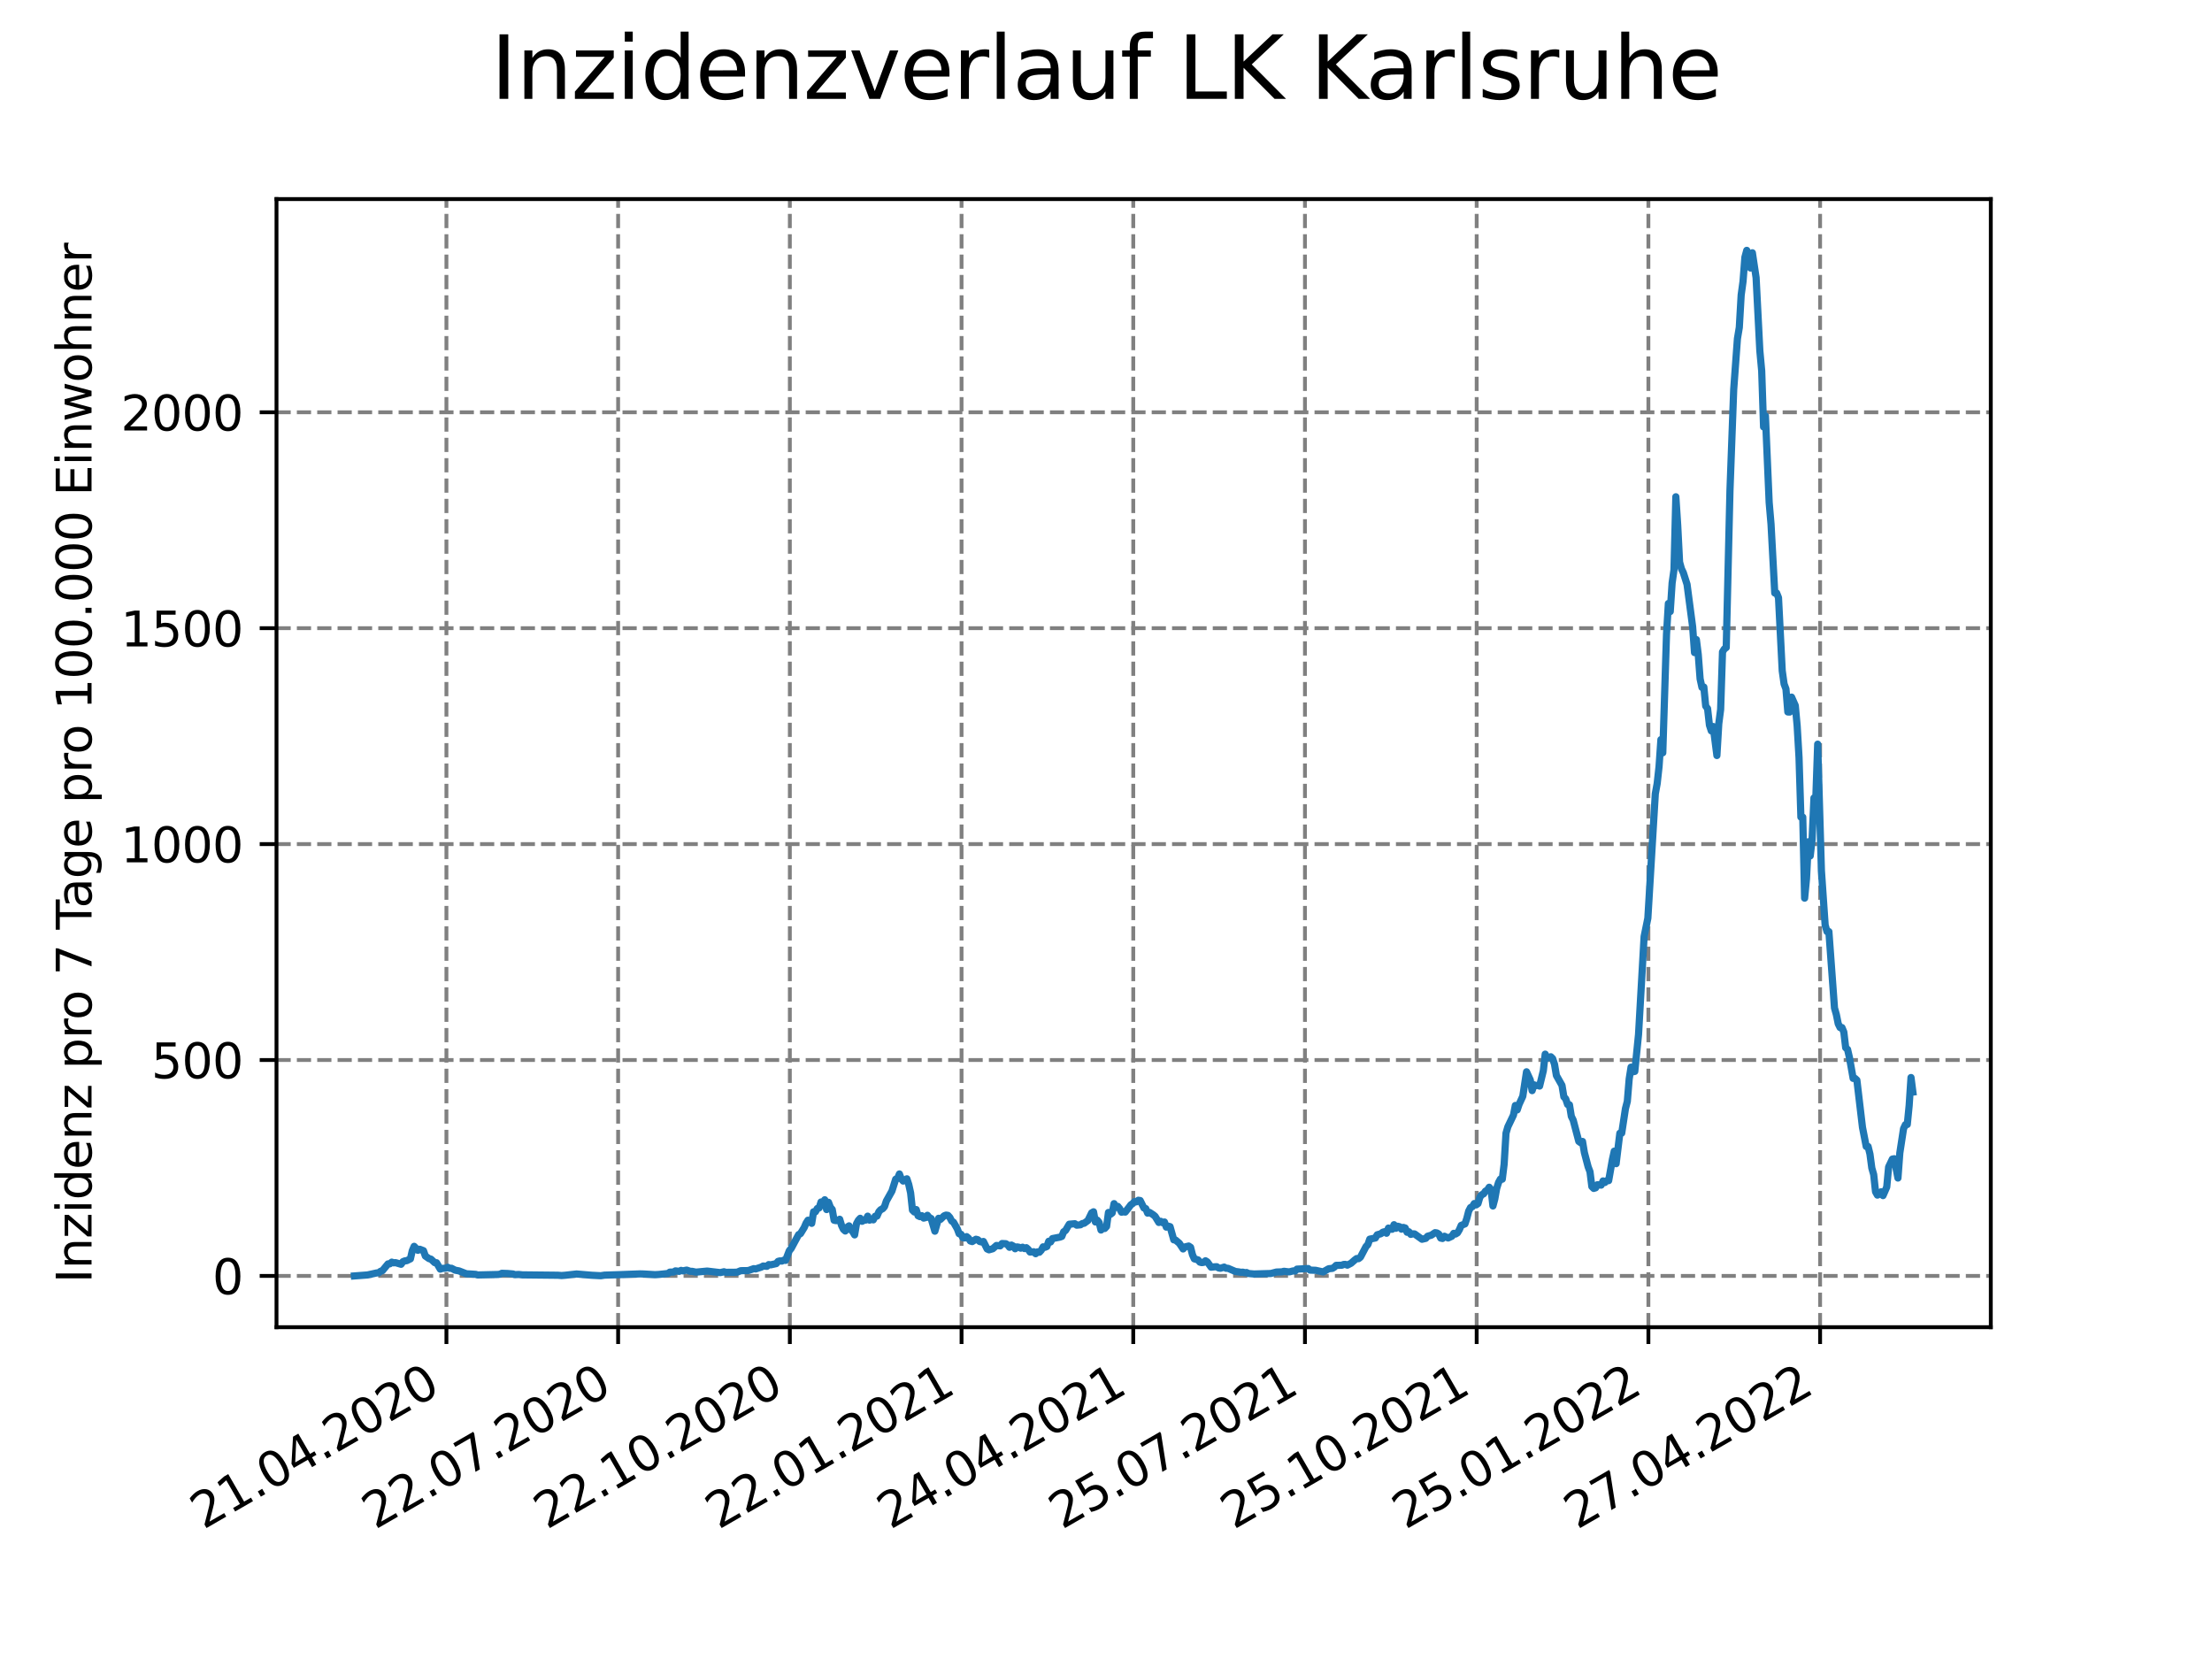<?xml version="1.0" encoding="utf-8" standalone="no"?>
<!DOCTYPE svg PUBLIC "-//W3C//DTD SVG 1.1//EN"
  "http://www.w3.org/Graphics/SVG/1.1/DTD/svg11.dtd">
<svg xmlns:xlink="http://www.w3.org/1999/xlink" width="460.8pt" height="345.6pt" viewBox="0 0 460.8 345.6" xmlns="http://www.w3.org/2000/svg" version="1.1">
 <defs>
  <style type="text/css">*{stroke-linejoin: round; stroke-linecap: butt}</style>
 </defs>
 <g id="figure_1">
  <g id="patch_1">
   <path d="M 0 345.6 
L 460.8 345.6 
L 460.8 0 
L 0 0 
z
" style="fill: #ffffff"/>
  </g>
  <g id="axes_1">
   <g id="patch_2">
    <path d="M 57.6 276.48 
L 414.72 276.48 
L 414.72 41.472 
L 57.6 41.472 
z
" style="fill: #ffffff"/>
   </g>
   <g id="matplotlib.axis_1">
    <g id="xtick_1">
     <g id="line2d_1">
      <path d="M 92.998 276.48 
L 92.998 41.472 
" clip-path="url(#p91bd74a08f)" style="fill: none; stroke-dasharray: 2.96,1.28; stroke-dashoffset: 0; stroke: #808080; stroke-width: 0.8"/>
     </g>
     <g id="line2d_2">
      <defs>
       <path id="m2707e443f5" d="M 0 0 
L 0 3.5 
" style="stroke: #000000; stroke-width: 0.8"/>
      </defs>
      <g>
       <use xlink:href="#m2707e443f5" x="92.998" y="276.48" style="stroke: #000000; stroke-width: 0.8"/>
      </g>
     </g>
     <g id="text_1">
      <!-- 21.04.2020 -->
      <g transform="translate(42.373 318.689)rotate(-30)scale(0.1 -0.1)">
       <defs>
        <path id="DejaVuSans-32" d="M 1228 531 
L 3431 531 
L 3431 0 
L 469 0 
L 469 531 
Q 828 903 1448 1529 
Q 2069 2156 2228 2338 
Q 2531 2678 2651 2914 
Q 2772 3150 2772 3378 
Q 2772 3750 2511 3984 
Q 2250 4219 1831 4219 
Q 1534 4219 1204 4116 
Q 875 4013 500 3803 
L 500 4441 
Q 881 4594 1212 4672 
Q 1544 4750 1819 4750 
Q 2544 4750 2975 4387 
Q 3406 4025 3406 3419 
Q 3406 3131 3298 2873 
Q 3191 2616 2906 2266 
Q 2828 2175 2409 1742 
Q 1991 1309 1228 531 
z
" transform="scale(0.016)"/>
        <path id="DejaVuSans-31" d="M 794 531 
L 1825 531 
L 1825 4091 
L 703 3866 
L 703 4441 
L 1819 4666 
L 2450 4666 
L 2450 531 
L 3481 531 
L 3481 0 
L 794 0 
L 794 531 
z
" transform="scale(0.016)"/>
        <path id="DejaVuSans-2e" d="M 684 794 
L 1344 794 
L 1344 0 
L 684 0 
L 684 794 
z
" transform="scale(0.016)"/>
        <path id="DejaVuSans-30" d="M 2034 4250 
Q 1547 4250 1301 3770 
Q 1056 3291 1056 2328 
Q 1056 1369 1301 889 
Q 1547 409 2034 409 
Q 2525 409 2770 889 
Q 3016 1369 3016 2328 
Q 3016 3291 2770 3770 
Q 2525 4250 2034 4250 
z
M 2034 4750 
Q 2819 4750 3233 4129 
Q 3647 3509 3647 2328 
Q 3647 1150 3233 529 
Q 2819 -91 2034 -91 
Q 1250 -91 836 529 
Q 422 1150 422 2328 
Q 422 3509 836 4129 
Q 1250 4750 2034 4750 
z
" transform="scale(0.016)"/>
        <path id="DejaVuSans-34" d="M 2419 4116 
L 825 1625 
L 2419 1625 
L 2419 4116 
z
M 2253 4666 
L 3047 4666 
L 3047 1625 
L 3713 1625 
L 3713 1100 
L 3047 1100 
L 3047 0 
L 2419 0 
L 2419 1100 
L 313 1100 
L 313 1709 
L 2253 4666 
z
" transform="scale(0.016)"/>
       </defs>
       <use xlink:href="#DejaVuSans-32"/>
       <use xlink:href="#DejaVuSans-31" x="63.623"/>
       <use xlink:href="#DejaVuSans-2e" x="127.246"/>
       <use xlink:href="#DejaVuSans-30" x="159.033"/>
       <use xlink:href="#DejaVuSans-34" x="222.656"/>
       <use xlink:href="#DejaVuSans-2e" x="286.279"/>
       <use xlink:href="#DejaVuSans-32" x="318.066"/>
       <use xlink:href="#DejaVuSans-30" x="381.689"/>
       <use xlink:href="#DejaVuSans-32" x="445.312"/>
       <use xlink:href="#DejaVuSans-30" x="508.936"/>
      </g>
     </g>
    </g>
    <g id="xtick_2">
     <g id="line2d_3">
      <path d="M 128.768 276.48 
L 128.768 41.472 
" clip-path="url(#p91bd74a08f)" style="fill: none; stroke-dasharray: 2.96,1.28; stroke-dashoffset: 0; stroke: #808080; stroke-width: 0.8"/>
     </g>
     <g id="line2d_4">
      <g>
       <use xlink:href="#m2707e443f5" x="128.768" y="276.48" style="stroke: #000000; stroke-width: 0.8"/>
      </g>
     </g>
     <g id="text_2">
      <!-- 22.07.2020 -->
      <g transform="translate(78.143 318.689)rotate(-30)scale(0.1 -0.1)">
       <defs>
        <path id="DejaVuSans-37" d="M 525 4666 
L 3525 4666 
L 3525 4397 
L 1831 0 
L 1172 0 
L 2766 4134 
L 525 4134 
L 525 4666 
z
" transform="scale(0.016)"/>
       </defs>
       <use xlink:href="#DejaVuSans-32"/>
       <use xlink:href="#DejaVuSans-32" x="63.623"/>
       <use xlink:href="#DejaVuSans-2e" x="127.246"/>
       <use xlink:href="#DejaVuSans-30" x="159.033"/>
       <use xlink:href="#DejaVuSans-37" x="222.656"/>
       <use xlink:href="#DejaVuSans-2e" x="286.279"/>
       <use xlink:href="#DejaVuSans-32" x="318.066"/>
       <use xlink:href="#DejaVuSans-30" x="381.689"/>
       <use xlink:href="#DejaVuSans-32" x="445.312"/>
       <use xlink:href="#DejaVuSans-30" x="508.936"/>
      </g>
     </g>
    </g>
    <g id="xtick_3">
     <g id="line2d_5">
      <path d="M 164.538 276.48 
L 164.538 41.472 
" clip-path="url(#p91bd74a08f)" style="fill: none; stroke-dasharray: 2.96,1.28; stroke-dashoffset: 0; stroke: #808080; stroke-width: 0.8"/>
     </g>
     <g id="line2d_6">
      <g>
       <use xlink:href="#m2707e443f5" x="164.538" y="276.48" style="stroke: #000000; stroke-width: 0.8"/>
      </g>
     </g>
     <g id="text_3">
      <!-- 22.10.2020 -->
      <g transform="translate(113.913 318.689)rotate(-30)scale(0.1 -0.1)">
       <use xlink:href="#DejaVuSans-32"/>
       <use xlink:href="#DejaVuSans-32" x="63.623"/>
       <use xlink:href="#DejaVuSans-2e" x="127.246"/>
       <use xlink:href="#DejaVuSans-31" x="159.033"/>
       <use xlink:href="#DejaVuSans-30" x="222.656"/>
       <use xlink:href="#DejaVuSans-2e" x="286.279"/>
       <use xlink:href="#DejaVuSans-32" x="318.066"/>
       <use xlink:href="#DejaVuSans-30" x="381.689"/>
       <use xlink:href="#DejaVuSans-32" x="445.312"/>
       <use xlink:href="#DejaVuSans-30" x="508.936"/>
      </g>
     </g>
    </g>
    <g id="xtick_4">
     <g id="line2d_7">
      <path d="M 200.309 276.48 
L 200.309 41.472 
" clip-path="url(#p91bd74a08f)" style="fill: none; stroke-dasharray: 2.96,1.28; stroke-dashoffset: 0; stroke: #808080; stroke-width: 0.8"/>
     </g>
     <g id="line2d_8">
      <g>
       <use xlink:href="#m2707e443f5" x="200.309" y="276.48" style="stroke: #000000; stroke-width: 0.8"/>
      </g>
     </g>
     <g id="text_4">
      <!-- 22.01.2021 -->
      <g transform="translate(149.683 318.689)rotate(-30)scale(0.1 -0.1)">
       <use xlink:href="#DejaVuSans-32"/>
       <use xlink:href="#DejaVuSans-32" x="63.623"/>
       <use xlink:href="#DejaVuSans-2e" x="127.246"/>
       <use xlink:href="#DejaVuSans-30" x="159.033"/>
       <use xlink:href="#DejaVuSans-31" x="222.656"/>
       <use xlink:href="#DejaVuSans-2e" x="286.279"/>
       <use xlink:href="#DejaVuSans-32" x="318.066"/>
       <use xlink:href="#DejaVuSans-30" x="381.689"/>
       <use xlink:href="#DejaVuSans-32" x="445.312"/>
       <use xlink:href="#DejaVuSans-31" x="508.936"/>
      </g>
     </g>
    </g>
    <g id="xtick_5">
     <g id="line2d_9">
      <path d="M 236.079 276.48 
L 236.079 41.472 
" clip-path="url(#p91bd74a08f)" style="fill: none; stroke-dasharray: 2.96,1.28; stroke-dashoffset: 0; stroke: #808080; stroke-width: 0.8"/>
     </g>
     <g id="line2d_10">
      <g>
       <use xlink:href="#m2707e443f5" x="236.079" y="276.48" style="stroke: #000000; stroke-width: 0.8"/>
      </g>
     </g>
     <g id="text_5">
      <!-- 24.04.2021 -->
      <g transform="translate(185.454 318.689)rotate(-30)scale(0.1 -0.1)">
       <use xlink:href="#DejaVuSans-32"/>
       <use xlink:href="#DejaVuSans-34" x="63.623"/>
       <use xlink:href="#DejaVuSans-2e" x="127.246"/>
       <use xlink:href="#DejaVuSans-30" x="159.033"/>
       <use xlink:href="#DejaVuSans-34" x="222.656"/>
       <use xlink:href="#DejaVuSans-2e" x="286.279"/>
       <use xlink:href="#DejaVuSans-32" x="318.066"/>
       <use xlink:href="#DejaVuSans-30" x="381.689"/>
       <use xlink:href="#DejaVuSans-32" x="445.312"/>
       <use xlink:href="#DejaVuSans-31" x="508.936"/>
      </g>
     </g>
    </g>
    <g id="xtick_6">
     <g id="line2d_11">
      <path d="M 271.849 276.48 
L 271.849 41.472 
" clip-path="url(#p91bd74a08f)" style="fill: none; stroke-dasharray: 2.96,1.28; stroke-dashoffset: 0; stroke: #808080; stroke-width: 0.8"/>
     </g>
     <g id="line2d_12">
      <g>
       <use xlink:href="#m2707e443f5" x="271.849" y="276.48" style="stroke: #000000; stroke-width: 0.8"/>
      </g>
     </g>
     <g id="text_6">
      <!-- 25.07.2021 -->
      <g transform="translate(221.224 318.689)rotate(-30)scale(0.1 -0.1)">
       <defs>
        <path id="DejaVuSans-35" d="M 691 4666 
L 3169 4666 
L 3169 4134 
L 1269 4134 
L 1269 2991 
Q 1406 3038 1543 3061 
Q 1681 3084 1819 3084 
Q 2600 3084 3056 2656 
Q 3513 2228 3513 1497 
Q 3513 744 3044 326 
Q 2575 -91 1722 -91 
Q 1428 -91 1123 -41 
Q 819 9 494 109 
L 494 744 
Q 775 591 1075 516 
Q 1375 441 1709 441 
Q 2250 441 2565 725 
Q 2881 1009 2881 1497 
Q 2881 1984 2565 2268 
Q 2250 2553 1709 2553 
Q 1456 2553 1204 2497 
Q 953 2441 691 2322 
L 691 4666 
z
" transform="scale(0.016)"/>
       </defs>
       <use xlink:href="#DejaVuSans-32"/>
       <use xlink:href="#DejaVuSans-35" x="63.623"/>
       <use xlink:href="#DejaVuSans-2e" x="127.246"/>
       <use xlink:href="#DejaVuSans-30" x="159.033"/>
       <use xlink:href="#DejaVuSans-37" x="222.656"/>
       <use xlink:href="#DejaVuSans-2e" x="286.279"/>
       <use xlink:href="#DejaVuSans-32" x="318.066"/>
       <use xlink:href="#DejaVuSans-30" x="381.689"/>
       <use xlink:href="#DejaVuSans-32" x="445.312"/>
       <use xlink:href="#DejaVuSans-31" x="508.936"/>
      </g>
     </g>
    </g>
    <g id="xtick_7">
     <g id="line2d_13">
      <path d="M 307.62 276.48 
L 307.62 41.472 
" clip-path="url(#p91bd74a08f)" style="fill: none; stroke-dasharray: 2.96,1.28; stroke-dashoffset: 0; stroke: #808080; stroke-width: 0.8"/>
     </g>
     <g id="line2d_14">
      <g>
       <use xlink:href="#m2707e443f5" x="307.62" y="276.48" style="stroke: #000000; stroke-width: 0.8"/>
      </g>
     </g>
     <g id="text_7">
      <!-- 25.10.2021 -->
      <g transform="translate(256.994 318.689)rotate(-30)scale(0.1 -0.1)">
       <use xlink:href="#DejaVuSans-32"/>
       <use xlink:href="#DejaVuSans-35" x="63.623"/>
       <use xlink:href="#DejaVuSans-2e" x="127.246"/>
       <use xlink:href="#DejaVuSans-31" x="159.033"/>
       <use xlink:href="#DejaVuSans-30" x="222.656"/>
       <use xlink:href="#DejaVuSans-2e" x="286.279"/>
       <use xlink:href="#DejaVuSans-32" x="318.066"/>
       <use xlink:href="#DejaVuSans-30" x="381.689"/>
       <use xlink:href="#DejaVuSans-32" x="445.312"/>
       <use xlink:href="#DejaVuSans-31" x="508.936"/>
      </g>
     </g>
    </g>
    <g id="xtick_8">
     <g id="line2d_15">
      <path d="M 343.39 276.48 
L 343.39 41.472 
" clip-path="url(#p91bd74a08f)" style="fill: none; stroke-dasharray: 2.96,1.28; stroke-dashoffset: 0; stroke: #808080; stroke-width: 0.8"/>
     </g>
     <g id="line2d_16">
      <g>
       <use xlink:href="#m2707e443f5" x="343.39" y="276.48" style="stroke: #000000; stroke-width: 0.8"/>
      </g>
     </g>
     <g id="text_8">
      <!-- 25.01.2022 -->
      <g transform="translate(292.765 318.689)rotate(-30)scale(0.1 -0.1)">
       <use xlink:href="#DejaVuSans-32"/>
       <use xlink:href="#DejaVuSans-35" x="63.623"/>
       <use xlink:href="#DejaVuSans-2e" x="127.246"/>
       <use xlink:href="#DejaVuSans-30" x="159.033"/>
       <use xlink:href="#DejaVuSans-31" x="222.656"/>
       <use xlink:href="#DejaVuSans-2e" x="286.279"/>
       <use xlink:href="#DejaVuSans-32" x="318.066"/>
       <use xlink:href="#DejaVuSans-30" x="381.689"/>
       <use xlink:href="#DejaVuSans-32" x="445.312"/>
       <use xlink:href="#DejaVuSans-32" x="508.936"/>
      </g>
     </g>
    </g>
    <g id="xtick_9">
     <g id="line2d_17">
      <path d="M 379.16 276.48 
L 379.16 41.472 
" clip-path="url(#p91bd74a08f)" style="fill: none; stroke-dasharray: 2.96,1.28; stroke-dashoffset: 0; stroke: #808080; stroke-width: 0.8"/>
     </g>
     <g id="line2d_18">
      <g>
       <use xlink:href="#m2707e443f5" x="379.16" y="276.48" style="stroke: #000000; stroke-width: 0.8"/>
      </g>
     </g>
     <g id="text_9">
      <!-- 27.04.2022 -->
      <g transform="translate(328.535 318.689)rotate(-30)scale(0.1 -0.1)">
       <use xlink:href="#DejaVuSans-32"/>
       <use xlink:href="#DejaVuSans-37" x="63.623"/>
       <use xlink:href="#DejaVuSans-2e" x="127.246"/>
       <use xlink:href="#DejaVuSans-30" x="159.033"/>
       <use xlink:href="#DejaVuSans-34" x="222.656"/>
       <use xlink:href="#DejaVuSans-2e" x="286.279"/>
       <use xlink:href="#DejaVuSans-32" x="318.066"/>
       <use xlink:href="#DejaVuSans-30" x="381.689"/>
       <use xlink:href="#DejaVuSans-32" x="445.312"/>
       <use xlink:href="#DejaVuSans-32" x="508.936"/>
      </g>
     </g>
    </g>
   </g>
   <g id="matplotlib.axis_2">
    <g id="ytick_1">
     <g id="line2d_19">
      <path d="M 57.6 265.798 
L 414.72 265.798 
" clip-path="url(#p91bd74a08f)" style="fill: none; stroke-dasharray: 2.96,1.28; stroke-dashoffset: 0; stroke: #808080; stroke-width: 0.8"/>
     </g>
     <g id="line2d_20">
      <defs>
       <path id="m9bbb13fd98" d="M 0 0 
L -3.5 0 
" style="stroke: #000000; stroke-width: 0.8"/>
      </defs>
      <g>
       <use xlink:href="#m9bbb13fd98" x="57.6" y="265.798" style="stroke: #000000; stroke-width: 0.8"/>
      </g>
     </g>
     <g id="text_10">
      <!-- 0 -->
      <g transform="translate(44.237 269.597)scale(0.1 -0.1)">
       <use xlink:href="#DejaVuSans-30"/>
      </g>
     </g>
    </g>
    <g id="ytick_2">
     <g id="line2d_21">
      <path d="M 57.6 220.82 
L 414.72 220.82 
" clip-path="url(#p91bd74a08f)" style="fill: none; stroke-dasharray: 2.96,1.28; stroke-dashoffset: 0; stroke: #808080; stroke-width: 0.8"/>
     </g>
     <g id="line2d_22">
      <g>
       <use xlink:href="#m9bbb13fd98" x="57.6" y="220.82" style="stroke: #000000; stroke-width: 0.8"/>
      </g>
     </g>
     <g id="text_11">
      <!-- 500 -->
      <g transform="translate(31.512 224.619)scale(0.1 -0.1)">
       <use xlink:href="#DejaVuSans-35"/>
       <use xlink:href="#DejaVuSans-30" x="63.623"/>
       <use xlink:href="#DejaVuSans-30" x="127.246"/>
      </g>
     </g>
    </g>
    <g id="ytick_3">
     <g id="line2d_23">
      <path d="M 57.6 175.841 
L 414.72 175.841 
" clip-path="url(#p91bd74a08f)" style="fill: none; stroke-dasharray: 2.96,1.28; stroke-dashoffset: 0; stroke: #808080; stroke-width: 0.8"/>
     </g>
     <g id="line2d_24">
      <g>
       <use xlink:href="#m9bbb13fd98" x="57.6" y="175.841" style="stroke: #000000; stroke-width: 0.8"/>
      </g>
     </g>
     <g id="text_12">
      <!-- 1000 -->
      <g transform="translate(25.15 179.641)scale(0.1 -0.1)">
       <use xlink:href="#DejaVuSans-31"/>
       <use xlink:href="#DejaVuSans-30" x="63.623"/>
       <use xlink:href="#DejaVuSans-30" x="127.246"/>
       <use xlink:href="#DejaVuSans-30" x="190.869"/>
      </g>
     </g>
    </g>
    <g id="ytick_4">
     <g id="line2d_25">
      <path d="M 57.6 130.863 
L 414.72 130.863 
" clip-path="url(#p91bd74a08f)" style="fill: none; stroke-dasharray: 2.96,1.28; stroke-dashoffset: 0; stroke: #808080; stroke-width: 0.8"/>
     </g>
     <g id="line2d_26">
      <g>
       <use xlink:href="#m9bbb13fd98" x="57.6" y="130.863" style="stroke: #000000; stroke-width: 0.8"/>
      </g>
     </g>
     <g id="text_13">
      <!-- 1500 -->
      <g transform="translate(25.15 134.662)scale(0.1 -0.1)">
       <use xlink:href="#DejaVuSans-31"/>
       <use xlink:href="#DejaVuSans-35" x="63.623"/>
       <use xlink:href="#DejaVuSans-30" x="127.246"/>
       <use xlink:href="#DejaVuSans-30" x="190.869"/>
      </g>
     </g>
    </g>
    <g id="ytick_5">
     <g id="line2d_27">
      <path d="M 57.6 85.885 
L 414.72 85.885 
" clip-path="url(#p91bd74a08f)" style="fill: none; stroke-dasharray: 2.96,1.28; stroke-dashoffset: 0; stroke: #808080; stroke-width: 0.8"/>
     </g>
     <g id="line2d_28">
      <g>
       <use xlink:href="#m9bbb13fd98" x="57.6" y="85.885" style="stroke: #000000; stroke-width: 0.8"/>
      </g>
     </g>
     <g id="text_14">
      <!-- 2000 -->
      <g transform="translate(25.15 89.684)scale(0.1 -0.1)">
       <use xlink:href="#DejaVuSans-32"/>
       <use xlink:href="#DejaVuSans-30" x="63.623"/>
       <use xlink:href="#DejaVuSans-30" x="127.246"/>
       <use xlink:href="#DejaVuSans-30" x="190.869"/>
      </g>
     </g>
    </g>
    <g id="text_15">
     <!-- Inzidenz pro 7 Tage pro 100.000 Einwohner -->
     <g transform="translate(19.07 267.301)rotate(-90)scale(0.1 -0.1)">
      <defs>
       <path id="DejaVuSans-49" d="M 628 4666 
L 1259 4666 
L 1259 0 
L 628 0 
L 628 4666 
z
" transform="scale(0.016)"/>
       <path id="DejaVuSans-6e" d="M 3513 2113 
L 3513 0 
L 2938 0 
L 2938 2094 
Q 2938 2591 2744 2837 
Q 2550 3084 2163 3084 
Q 1697 3084 1428 2787 
Q 1159 2491 1159 1978 
L 1159 0 
L 581 0 
L 581 3500 
L 1159 3500 
L 1159 2956 
Q 1366 3272 1645 3428 
Q 1925 3584 2291 3584 
Q 2894 3584 3203 3211 
Q 3513 2838 3513 2113 
z
" transform="scale(0.016)"/>
       <path id="DejaVuSans-7a" d="M 353 3500 
L 3084 3500 
L 3084 2975 
L 922 459 
L 3084 459 
L 3084 0 
L 275 0 
L 275 525 
L 2438 3041 
L 353 3041 
L 353 3500 
z
" transform="scale(0.016)"/>
       <path id="DejaVuSans-69" d="M 603 3500 
L 1178 3500 
L 1178 0 
L 603 0 
L 603 3500 
z
M 603 4863 
L 1178 4863 
L 1178 4134 
L 603 4134 
L 603 4863 
z
" transform="scale(0.016)"/>
       <path id="DejaVuSans-64" d="M 2906 2969 
L 2906 4863 
L 3481 4863 
L 3481 0 
L 2906 0 
L 2906 525 
Q 2725 213 2448 61 
Q 2172 -91 1784 -91 
Q 1150 -91 751 415 
Q 353 922 353 1747 
Q 353 2572 751 3078 
Q 1150 3584 1784 3584 
Q 2172 3584 2448 3432 
Q 2725 3281 2906 2969 
z
M 947 1747 
Q 947 1113 1208 752 
Q 1469 391 1925 391 
Q 2381 391 2643 752 
Q 2906 1113 2906 1747 
Q 2906 2381 2643 2742 
Q 2381 3103 1925 3103 
Q 1469 3103 1208 2742 
Q 947 2381 947 1747 
z
" transform="scale(0.016)"/>
       <path id="DejaVuSans-65" d="M 3597 1894 
L 3597 1613 
L 953 1613 
Q 991 1019 1311 708 
Q 1631 397 2203 397 
Q 2534 397 2845 478 
Q 3156 559 3463 722 
L 3463 178 
Q 3153 47 2828 -22 
Q 2503 -91 2169 -91 
Q 1331 -91 842 396 
Q 353 884 353 1716 
Q 353 2575 817 3079 
Q 1281 3584 2069 3584 
Q 2775 3584 3186 3129 
Q 3597 2675 3597 1894 
z
M 3022 2063 
Q 3016 2534 2758 2815 
Q 2500 3097 2075 3097 
Q 1594 3097 1305 2825 
Q 1016 2553 972 2059 
L 3022 2063 
z
" transform="scale(0.016)"/>
       <path id="DejaVuSans-20" transform="scale(0.016)"/>
       <path id="DejaVuSans-70" d="M 1159 525 
L 1159 -1331 
L 581 -1331 
L 581 3500 
L 1159 3500 
L 1159 2969 
Q 1341 3281 1617 3432 
Q 1894 3584 2278 3584 
Q 2916 3584 3314 3078 
Q 3713 2572 3713 1747 
Q 3713 922 3314 415 
Q 2916 -91 2278 -91 
Q 1894 -91 1617 61 
Q 1341 213 1159 525 
z
M 3116 1747 
Q 3116 2381 2855 2742 
Q 2594 3103 2138 3103 
Q 1681 3103 1420 2742 
Q 1159 2381 1159 1747 
Q 1159 1113 1420 752 
Q 1681 391 2138 391 
Q 2594 391 2855 752 
Q 3116 1113 3116 1747 
z
" transform="scale(0.016)"/>
       <path id="DejaVuSans-72" d="M 2631 2963 
Q 2534 3019 2420 3045 
Q 2306 3072 2169 3072 
Q 1681 3072 1420 2755 
Q 1159 2438 1159 1844 
L 1159 0 
L 581 0 
L 581 3500 
L 1159 3500 
L 1159 2956 
Q 1341 3275 1631 3429 
Q 1922 3584 2338 3584 
Q 2397 3584 2469 3576 
Q 2541 3569 2628 3553 
L 2631 2963 
z
" transform="scale(0.016)"/>
       <path id="DejaVuSans-6f" d="M 1959 3097 
Q 1497 3097 1228 2736 
Q 959 2375 959 1747 
Q 959 1119 1226 758 
Q 1494 397 1959 397 
Q 2419 397 2687 759 
Q 2956 1122 2956 1747 
Q 2956 2369 2687 2733 
Q 2419 3097 1959 3097 
z
M 1959 3584 
Q 2709 3584 3137 3096 
Q 3566 2609 3566 1747 
Q 3566 888 3137 398 
Q 2709 -91 1959 -91 
Q 1206 -91 779 398 
Q 353 888 353 1747 
Q 353 2609 779 3096 
Q 1206 3584 1959 3584 
z
" transform="scale(0.016)"/>
       <path id="DejaVuSans-54" d="M -19 4666 
L 3928 4666 
L 3928 4134 
L 2272 4134 
L 2272 0 
L 1638 0 
L 1638 4134 
L -19 4134 
L -19 4666 
z
" transform="scale(0.016)"/>
       <path id="DejaVuSans-61" d="M 2194 1759 
Q 1497 1759 1228 1600 
Q 959 1441 959 1056 
Q 959 750 1161 570 
Q 1363 391 1709 391 
Q 2188 391 2477 730 
Q 2766 1069 2766 1631 
L 2766 1759 
L 2194 1759 
z
M 3341 1997 
L 3341 0 
L 2766 0 
L 2766 531 
Q 2569 213 2275 61 
Q 1981 -91 1556 -91 
Q 1019 -91 701 211 
Q 384 513 384 1019 
Q 384 1609 779 1909 
Q 1175 2209 1959 2209 
L 2766 2209 
L 2766 2266 
Q 2766 2663 2505 2880 
Q 2244 3097 1772 3097 
Q 1472 3097 1187 3025 
Q 903 2953 641 2809 
L 641 3341 
Q 956 3463 1253 3523 
Q 1550 3584 1831 3584 
Q 2591 3584 2966 3190 
Q 3341 2797 3341 1997 
z
" transform="scale(0.016)"/>
       <path id="DejaVuSans-67" d="M 2906 1791 
Q 2906 2416 2648 2759 
Q 2391 3103 1925 3103 
Q 1463 3103 1205 2759 
Q 947 2416 947 1791 
Q 947 1169 1205 825 
Q 1463 481 1925 481 
Q 2391 481 2648 825 
Q 2906 1169 2906 1791 
z
M 3481 434 
Q 3481 -459 3084 -895 
Q 2688 -1331 1869 -1331 
Q 1566 -1331 1297 -1286 
Q 1028 -1241 775 -1147 
L 775 -588 
Q 1028 -725 1275 -790 
Q 1522 -856 1778 -856 
Q 2344 -856 2625 -561 
Q 2906 -266 2906 331 
L 2906 616 
Q 2728 306 2450 153 
Q 2172 0 1784 0 
Q 1141 0 747 490 
Q 353 981 353 1791 
Q 353 2603 747 3093 
Q 1141 3584 1784 3584 
Q 2172 3584 2450 3431 
Q 2728 3278 2906 2969 
L 2906 3500 
L 3481 3500 
L 3481 434 
z
" transform="scale(0.016)"/>
       <path id="DejaVuSans-45" d="M 628 4666 
L 3578 4666 
L 3578 4134 
L 1259 4134 
L 1259 2753 
L 3481 2753 
L 3481 2222 
L 1259 2222 
L 1259 531 
L 3634 531 
L 3634 0 
L 628 0 
L 628 4666 
z
" transform="scale(0.016)"/>
       <path id="DejaVuSans-77" d="M 269 3500 
L 844 3500 
L 1563 769 
L 2278 3500 
L 2956 3500 
L 3675 769 
L 4391 3500 
L 4966 3500 
L 4050 0 
L 3372 0 
L 2619 2869 
L 1863 0 
L 1184 0 
L 269 3500 
z
" transform="scale(0.016)"/>
       <path id="DejaVuSans-68" d="M 3513 2113 
L 3513 0 
L 2938 0 
L 2938 2094 
Q 2938 2591 2744 2837 
Q 2550 3084 2163 3084 
Q 1697 3084 1428 2787 
Q 1159 2491 1159 1978 
L 1159 0 
L 581 0 
L 581 4863 
L 1159 4863 
L 1159 2956 
Q 1366 3272 1645 3428 
Q 1925 3584 2291 3584 
Q 2894 3584 3203 3211 
Q 3513 2838 3513 2113 
z
" transform="scale(0.016)"/>
      </defs>
      <use xlink:href="#DejaVuSans-49"/>
      <use xlink:href="#DejaVuSans-6e" x="29.492"/>
      <use xlink:href="#DejaVuSans-7a" x="92.871"/>
      <use xlink:href="#DejaVuSans-69" x="145.361"/>
      <use xlink:href="#DejaVuSans-64" x="173.145"/>
      <use xlink:href="#DejaVuSans-65" x="236.621"/>
      <use xlink:href="#DejaVuSans-6e" x="298.145"/>
      <use xlink:href="#DejaVuSans-7a" x="361.523"/>
      <use xlink:href="#DejaVuSans-20" x="414.014"/>
      <use xlink:href="#DejaVuSans-70" x="445.801"/>
      <use xlink:href="#DejaVuSans-72" x="509.277"/>
      <use xlink:href="#DejaVuSans-6f" x="548.141"/>
      <use xlink:href="#DejaVuSans-20" x="609.322"/>
      <use xlink:href="#DejaVuSans-37" x="641.109"/>
      <use xlink:href="#DejaVuSans-20" x="704.732"/>
      <use xlink:href="#DejaVuSans-54" x="736.52"/>
      <use xlink:href="#DejaVuSans-61" x="781.104"/>
      <use xlink:href="#DejaVuSans-67" x="842.383"/>
      <use xlink:href="#DejaVuSans-65" x="905.859"/>
      <use xlink:href="#DejaVuSans-20" x="967.383"/>
      <use xlink:href="#DejaVuSans-70" x="999.17"/>
      <use xlink:href="#DejaVuSans-72" x="1062.646"/>
      <use xlink:href="#DejaVuSans-6f" x="1101.51"/>
      <use xlink:href="#DejaVuSans-20" x="1162.691"/>
      <use xlink:href="#DejaVuSans-31" x="1194.479"/>
      <use xlink:href="#DejaVuSans-30" x="1258.102"/>
      <use xlink:href="#DejaVuSans-30" x="1321.725"/>
      <use xlink:href="#DejaVuSans-2e" x="1385.348"/>
      <use xlink:href="#DejaVuSans-30" x="1417.135"/>
      <use xlink:href="#DejaVuSans-30" x="1480.758"/>
      <use xlink:href="#DejaVuSans-30" x="1544.381"/>
      <use xlink:href="#DejaVuSans-20" x="1608.004"/>
      <use xlink:href="#DejaVuSans-45" x="1639.791"/>
      <use xlink:href="#DejaVuSans-69" x="1702.975"/>
      <use xlink:href="#DejaVuSans-6e" x="1730.758"/>
      <use xlink:href="#DejaVuSans-77" x="1794.137"/>
      <use xlink:href="#DejaVuSans-6f" x="1875.924"/>
      <use xlink:href="#DejaVuSans-68" x="1937.105"/>
      <use xlink:href="#DejaVuSans-6e" x="2000.484"/>
      <use xlink:href="#DejaVuSans-65" x="2063.863"/>
      <use xlink:href="#DejaVuSans-72" x="2125.387"/>
     </g>
    </g>
   </g>
   <g id="line2d_29">
    <path d="M 73.833 265.798 
L 76.554 265.596 
L 78.498 265.171 
L 78.887 265.151 
L 79.276 264.828 
L 79.665 264.706 
L 80.831 263.292 
L 81.22 263.272 
L 81.609 262.928 
L 81.998 263.069 
L 82.386 263.029 
L 83.553 263.373 
L 83.942 262.827 
L 84.331 262.665 
L 84.719 262.625 
L 85.497 262.241 
L 85.886 260.543 
L 86.275 259.634 
L 87.052 260.462 
L 87.441 260.24 
L 88.219 260.543 
L 88.607 261.655 
L 89.385 262.2 
L 89.774 262.301 
L 90.551 263.029 
L 90.94 263.049 
L 91.718 264.383 
L 92.107 264.242 
L 92.884 264.181 
L 93.273 263.999 
L 93.662 264.201 
L 94.051 264.201 
L 94.828 264.605 
L 95.606 264.747 
L 97.161 265.353 
L 97.939 265.394 
L 99.105 265.474 
L 99.494 265.596 
L 103.771 265.495 
L 104.16 265.434 
L 104.549 265.252 
L 105.715 265.293 
L 106.881 265.394 
L 107.27 265.535 
L 108.048 265.495 
L 108.825 265.576 
L 116.213 265.656 
L 116.99 265.717 
L 117.768 265.656 
L 120.101 265.394 
L 123.211 265.656 
L 125.155 265.757 
L 125.933 265.636 
L 129.043 265.535 
L 133.32 265.373 
L 134.098 265.394 
L 136.431 265.535 
L 137.208 265.495 
L 139.152 265.293 
L 139.541 265.01 
L 140.319 264.989 
L 140.708 264.747 
L 141.485 264.848 
L 141.874 264.646 
L 142.263 264.747 
L 143.041 264.585 
L 143.818 264.848 
L 144.207 264.848 
L 144.985 265.01 
L 147.317 264.787 
L 150.039 265.111 
L 150.817 264.929 
L 151.205 265.05 
L 153.538 265.03 
L 154.316 264.706 
L 155.871 264.686 
L 157.038 264.282 
L 157.426 264.343 
L 158.593 263.959 
L 158.982 263.736 
L 159.759 263.797 
L 160.148 263.433 
L 160.537 263.494 
L 161.703 263.231 
L 162.092 262.766 
L 162.481 262.665 
L 162.87 262.706 
L 163.259 262.524 
L 163.647 262.564 
L 164.425 260.543 
L 164.814 260.078 
L 165.591 258.623 
L 166.369 257.188 
L 166.758 256.986 
L 167.535 255.713 
L 167.924 254.803 
L 168.313 254.197 
L 169.091 254.844 
L 169.479 252.439 
L 169.868 252.439 
L 170.257 251.752 
L 170.646 251.63 
L 171.035 250.398 
L 171.423 250.478 
L 171.812 249.933 
L 172.201 251.974 
L 172.59 250.458 
L 172.979 251.489 
L 173.368 251.954 
L 173.756 254.197 
L 174.145 254.278 
L 174.534 254.237 
L 174.923 253.995 
L 175.312 255.288 
L 175.7 256.097 
L 176.089 256.44 
L 176.478 255.652 
L 176.867 255.369 
L 177.256 256.178 
L 177.644 256.582 
L 178.033 257.249 
L 178.422 254.925 
L 178.811 254.217 
L 179.2 253.793 
L 179.588 254.419 
L 179.977 254.197 
L 180.366 254.157 
L 180.755 253.348 
L 181.144 254.177 
L 181.532 253.995 
L 181.921 254.116 
L 182.31 253.368 
L 182.699 253.328 
L 183.088 252.419 
L 183.477 251.994 
L 183.865 251.812 
L 184.254 251.368 
L 184.643 250.195 
L 185.809 248.114 
L 186.587 245.648 
L 186.976 245.507 
L 187.365 244.557 
L 187.753 245.587 
L 188.142 246.032 
L 188.92 245.567 
L 189.309 246.76 
L 189.697 248.498 
L 190.086 252.095 
L 190.475 252.479 
L 190.864 251.974 
L 191.253 253.267 
L 191.642 253.449 
L 192.03 253.247 
L 192.419 253.752 
L 192.808 253.651 
L 193.197 253.166 
L 193.586 253.651 
L 193.974 253.833 
L 194.752 256.481 
L 195.53 253.793 
L 195.918 254.015 
L 196.696 253.267 
L 197.085 253.126 
L 197.474 253.187 
L 197.862 253.611 
L 198.251 254.359 
L 198.64 254.621 
L 199.418 255.976 
L 199.806 257.006 
L 200.195 257.128 
L 200.584 257.835 
L 200.973 257.896 
L 201.362 257.613 
L 201.751 257.936 
L 202.139 258.522 
L 202.528 258.643 
L 203.306 258.158 
L 203.695 258.259 
L 204.083 258.623 
L 204.472 258.724 
L 204.861 258.623 
L 205.639 260.179 
L 206.027 260.361 
L 206.805 260.139 
L 207.583 259.452 
L 208.36 259.533 
L 208.749 259.048 
L 209.527 259.088 
L 209.915 259.331 
L 210.304 259.836 
L 210.693 259.371 
L 211.082 259.573 
L 211.471 260.139 
L 211.86 259.755 
L 212.248 259.816 
L 212.637 260.018 
L 213.026 259.816 
L 213.415 260.098 
L 213.804 259.917 
L 214.192 260.26 
L 214.581 260.826 
L 215.359 260.765 
L 215.748 261.17 
L 216.136 260.786 
L 216.525 260.866 
L 216.914 260.442 
L 217.303 259.735 
L 217.692 259.836 
L 218.08 259.674 
L 218.469 258.583 
L 218.858 258.724 
L 219.247 258.017 
L 220.802 257.714 
L 221.191 257.572 
L 221.58 256.602 
L 221.969 256.339 
L 222.746 255.026 
L 223.913 254.925 
L 224.301 255.228 
L 225.079 255.147 
L 225.468 254.884 
L 225.857 254.824 
L 226.634 254.258 
L 227.412 252.661 
L 227.801 252.439 
L 228.189 254.561 
L 228.578 254.177 
L 228.967 254.662 
L 229.356 256.238 
L 229.745 255.875 
L 230.133 255.915 
L 230.522 255.491 
L 230.911 252.58 
L 231.3 252.984 
L 231.689 252.681 
L 232.078 250.741 
L 232.466 251.529 
L 232.855 251.307 
L 233.244 251.772 
L 233.633 252.52 
L 234.022 252.439 
L 234.41 252.499 
L 235.188 251.509 
L 235.577 250.984 
L 235.966 250.721 
L 236.354 250.317 
L 236.743 250.357 
L 237.132 250.034 
L 237.521 250.094 
L 238.298 251.651 
L 238.687 251.772 
L 239.076 252.722 
L 239.465 252.56 
L 240.242 253.065 
L 240.631 253.389 
L 241.409 254.662 
L 241.798 254.419 
L 242.187 254.702 
L 242.575 254.561 
L 242.964 255.632 
L 243.353 255.43 
L 243.742 255.531 
L 244.519 258.28 
L 244.908 258.34 
L 245.686 259.007 
L 246.463 260.179 
L 246.852 259.755 
L 247.63 259.573 
L 248.019 259.836 
L 248.407 261.372 
L 248.796 262.241 
L 249.574 262.463 
L 249.963 262.928 
L 250.351 263.029 
L 250.74 262.968 
L 251.129 262.645 
L 251.518 262.888 
L 252.296 263.979 
L 253.073 263.898 
L 253.462 263.878 
L 253.851 264.141 
L 254.24 264.201 
L 255.017 263.959 
L 255.406 264.201 
L 255.795 264.201 
L 257.35 264.868 
L 258.128 264.969 
L 258.516 265.05 
L 258.905 265.01 
L 259.294 265.131 
L 259.683 265.09 
L 260.072 265.293 
L 261.238 265.394 
L 264.737 265.293 
L 265.904 264.989 
L 267.07 264.949 
L 267.459 264.828 
L 268.237 264.929 
L 268.625 264.949 
L 269.403 264.747 
L 269.792 264.787 
L 270.181 264.383 
L 272.514 264.262 
L 272.902 264.585 
L 274.069 264.626 
L 275.624 264.969 
L 276.79 264.302 
L 277.568 264.221 
L 277.957 263.979 
L 278.346 263.595 
L 279.512 263.575 
L 279.901 263.413 
L 280.29 263.393 
L 280.678 263.554 
L 281.456 263.15 
L 282.234 262.463 
L 282.623 262.18 
L 283.011 262.2 
L 283.4 261.897 
L 284.567 259.674 
L 284.955 259.27 
L 285.344 258.138 
L 286.511 257.896 
L 286.899 257.229 
L 287.677 257.006 
L 288.066 256.683 
L 288.455 256.582 
L 288.843 256.905 
L 289.232 255.834 
L 289.621 256.056 
L 290.01 256.077 
L 290.399 255.127 
L 290.788 255.875 
L 291.176 255.45 
L 291.565 255.551 
L 291.954 256.056 
L 292.343 255.693 
L 292.732 255.814 
L 293.12 256.703 
L 293.509 256.602 
L 293.898 257.148 
L 294.287 257.027 
L 294.676 257.047 
L 296.231 258.158 
L 297.008 257.976 
L 297.397 257.532 
L 298.175 257.309 
L 298.952 256.784 
L 299.341 256.845 
L 299.73 257.087 
L 300.119 257.916 
L 300.508 257.997 
L 300.897 257.532 
L 301.674 257.896 
L 302.452 257.532 
L 302.841 256.925 
L 303.229 257.067 
L 303.618 256.824 
L 304.007 256.178 
L 304.396 255.268 
L 305.173 254.965 
L 305.562 253.813 
L 305.951 252.297 
L 306.34 251.55 
L 306.729 251.368 
L 307.117 250.721 
L 307.506 251.004 
L 307.895 250.721 
L 308.284 249.407 
L 308.673 248.882 
L 309.061 248.7 
L 309.45 248.134 
L 309.839 247.932 
L 310.228 247.326 
L 310.617 247.811 
L 311.006 251.226 
L 311.394 249.771 
L 311.783 247.588 
L 312.172 246.335 
L 312.561 245.628 
L 312.95 245.648 
L 313.338 242.515 
L 313.727 236.068 
L 314.116 234.735 
L 315.282 232.289 
L 315.671 230.288 
L 316.06 231.218 
L 316.449 230.066 
L 317.226 228.368 
L 318.004 223.275 
L 318.782 224.973 
L 319.17 227.196 
L 319.559 225.983 
L 319.948 226.165 
L 320.337 226.084 
L 320.726 226.246 
L 321.503 223.053 
L 321.892 219.597 
L 322.281 220.426 
L 323.059 220.143 
L 323.447 220.527 
L 323.836 221.719 
L 324.225 224.043 
L 325.391 226.105 
L 325.78 228.49 
L 326.169 228.914 
L 326.558 230.086 
L 326.947 230.147 
L 327.335 232.552 
L 327.724 233.34 
L 328.891 237.766 
L 329.279 238.049 
L 329.668 237.786 
L 330.057 240.11 
L 330.835 243.061 
L 331.224 244.092 
L 331.612 247.184 
L 332.001 247.568 
L 332.39 247.447 
L 332.779 246.8 
L 333.556 246.881 
L 333.945 246.012 
L 334.334 246.335 
L 334.723 245.951 
L 335.112 245.951 
L 335.889 241.566 
L 336.278 239.807 
L 336.667 242.414 
L 337.444 236.068 
L 337.833 236.048 
L 338.611 230.935 
L 339 229.439 
L 339.388 224.771 
L 339.777 222.305 
L 340.166 223.275 
L 340.555 223.194 
L 341.333 215.535 
L 342.499 195.102 
L 343.277 191.282 
L 344.832 165.352 
L 345.221 163.21 
L 345.609 159.714 
L 345.998 154.075 
L 346.387 156.824 
L 347.165 132.127 
L 347.553 125.72 
L 347.942 127.397 
L 348.331 121.476 
L 348.72 118.707 
L 349.109 103.488 
L 349.497 109.43 
L 349.886 117.09 
L 350.275 118.485 
L 350.664 119.293 
L 351.442 121.738 
L 352.608 130.591 
L 352.997 135.946 
L 353.386 133.238 
L 353.774 136.33 
L 354.163 141.423 
L 354.552 143.202 
L 354.941 143.121 
L 355.33 147.082 
L 355.718 147.608 
L 356.107 151.064 
L 356.496 152.256 
L 356.885 151.347 
L 357.662 157.389 
L 358.051 150.781 
L 358.44 147.79 
L 358.829 135.805 
L 359.218 135.178 
L 359.606 134.895 
L 360.384 102.155 
L 361.162 81.136 
L 361.939 70.546 
L 362.328 68.221 
L 362.717 61.471 
L 363.106 58.621 
L 363.495 53.589 
L 363.883 52.154 
L 364.661 55.832 
L 365.05 52.659 
L 365.827 57.833 
L 366.605 73.052 
L 366.994 77.255 
L 367.383 88.937 
L 367.771 86.633 
L 368.549 104.661 
L 368.938 109.188 
L 369.715 123.537 
L 370.104 123.537 
L 370.493 124.507 
L 371.271 139.726 
L 371.66 142.494 
L 372.048 143.525 
L 372.437 148.315 
L 372.826 148.335 
L 373.215 145.223 
L 373.992 146.981 
L 374.381 151.205 
L 374.77 157.814 
L 375.159 170.223 
L 375.548 170.223 
L 375.936 187.099 
L 376.325 183.057 
L 376.714 175.356 
L 377.103 178.307 
L 377.492 174.912 
L 377.88 166.221 
L 378.269 166.221 
L 378.658 155.025 
L 379.436 181.399 
L 380.213 192.717 
L 380.602 194.071 
L 380.991 194.071 
L 382.157 209.977 
L 382.546 211.351 
L 382.935 213.271 
L 383.324 214.059 
L 383.713 214.059 
L 384.101 214.989 
L 384.49 218.263 
L 384.879 218.607 
L 385.268 220.284 
L 386.045 224.65 
L 386.434 224.65 
L 386.823 225.013 
L 387.989 234.856 
L 388.767 238.837 
L 389.156 238.837 
L 389.545 240.414 
L 389.933 243.324 
L 390.322 244.678 
L 390.711 248.275 
L 391.1 248.963 
L 391.489 248.781 
L 391.878 248.275 
L 392.266 249.064 
L 393.044 247.285 
L 393.433 243.102 
L 394.21 241.465 
L 394.599 241.384 
L 395.377 245.406 
L 395.766 240.191 
L 396.543 235.119 
L 396.932 234.29 
L 397.321 234.249 
L 397.71 230.329 
L 398.098 224.468 
L 398.487 227.499 
L 398.487 227.499 
" clip-path="url(#p91bd74a08f)" style="fill: none; stroke: #1f77b4; stroke-width: 1.5; stroke-linecap: square"/>
   </g>
   <g id="patch_3">
    <path d="M 57.6 276.48 
L 57.6 41.472 
" style="fill: none; stroke: #000000; stroke-width: 0.8; stroke-linejoin: miter; stroke-linecap: square"/>
   </g>
   <g id="patch_4">
    <path d="M 414.72 276.48 
L 414.72 41.472 
" style="fill: none; stroke: #000000; stroke-width: 0.8; stroke-linejoin: miter; stroke-linecap: square"/>
   </g>
   <g id="patch_5">
    <path d="M 57.6 276.48 
L 414.72 276.48 
" style="fill: none; stroke: #000000; stroke-width: 0.8; stroke-linejoin: miter; stroke-linecap: square"/>
   </g>
   <g id="patch_6">
    <path d="M 57.6 41.472 
L 414.72 41.472 
" style="fill: none; stroke: #000000; stroke-width: 0.8; stroke-linejoin: miter; stroke-linecap: square"/>
   </g>
  </g>
  <g id="text_16">
   <!-- Inzidenzverlauf LK Karlsruhe -->
   <g transform="translate(102.255 20.589)scale(0.18 -0.18)">
    <defs>
     <path id="DejaVuSans-76" d="M 191 3500 
L 800 3500 
L 1894 563 
L 2988 3500 
L 3597 3500 
L 2284 0 
L 1503 0 
L 191 3500 
z
" transform="scale(0.016)"/>
     <path id="DejaVuSans-6c" d="M 603 4863 
L 1178 4863 
L 1178 0 
L 603 0 
L 603 4863 
z
" transform="scale(0.016)"/>
     <path id="DejaVuSans-75" d="M 544 1381 
L 544 3500 
L 1119 3500 
L 1119 1403 
Q 1119 906 1312 657 
Q 1506 409 1894 409 
Q 2359 409 2629 706 
Q 2900 1003 2900 1516 
L 2900 3500 
L 3475 3500 
L 3475 0 
L 2900 0 
L 2900 538 
Q 2691 219 2414 64 
Q 2138 -91 1772 -91 
Q 1169 -91 856 284 
Q 544 659 544 1381 
z
M 1991 3584 
L 1991 3584 
z
" transform="scale(0.016)"/>
     <path id="DejaVuSans-66" d="M 2375 4863 
L 2375 4384 
L 1825 4384 
Q 1516 4384 1395 4259 
Q 1275 4134 1275 3809 
L 1275 3500 
L 2222 3500 
L 2222 3053 
L 1275 3053 
L 1275 0 
L 697 0 
L 697 3053 
L 147 3053 
L 147 3500 
L 697 3500 
L 697 3744 
Q 697 4328 969 4595 
Q 1241 4863 1831 4863 
L 2375 4863 
z
" transform="scale(0.016)"/>
     <path id="DejaVuSans-4c" d="M 628 4666 
L 1259 4666 
L 1259 531 
L 3531 531 
L 3531 0 
L 628 0 
L 628 4666 
z
" transform="scale(0.016)"/>
     <path id="DejaVuSans-4b" d="M 628 4666 
L 1259 4666 
L 1259 2694 
L 3353 4666 
L 4166 4666 
L 1850 2491 
L 4331 0 
L 3500 0 
L 1259 2247 
L 1259 0 
L 628 0 
L 628 4666 
z
" transform="scale(0.016)"/>
     <path id="DejaVuSans-73" d="M 2834 3397 
L 2834 2853 
Q 2591 2978 2328 3040 
Q 2066 3103 1784 3103 
Q 1356 3103 1142 2972 
Q 928 2841 928 2578 
Q 928 2378 1081 2264 
Q 1234 2150 1697 2047 
L 1894 2003 
Q 2506 1872 2764 1633 
Q 3022 1394 3022 966 
Q 3022 478 2636 193 
Q 2250 -91 1575 -91 
Q 1294 -91 989 -36 
Q 684 19 347 128 
L 347 722 
Q 666 556 975 473 
Q 1284 391 1588 391 
Q 1994 391 2212 530 
Q 2431 669 2431 922 
Q 2431 1156 2273 1281 
Q 2116 1406 1581 1522 
L 1381 1569 
Q 847 1681 609 1914 
Q 372 2147 372 2553 
Q 372 3047 722 3315 
Q 1072 3584 1716 3584 
Q 2034 3584 2315 3537 
Q 2597 3491 2834 3397 
z
" transform="scale(0.016)"/>
    </defs>
    <use xlink:href="#DejaVuSans-49"/>
    <use xlink:href="#DejaVuSans-6e" x="29.492"/>
    <use xlink:href="#DejaVuSans-7a" x="92.871"/>
    <use xlink:href="#DejaVuSans-69" x="145.361"/>
    <use xlink:href="#DejaVuSans-64" x="173.145"/>
    <use xlink:href="#DejaVuSans-65" x="236.621"/>
    <use xlink:href="#DejaVuSans-6e" x="298.145"/>
    <use xlink:href="#DejaVuSans-7a" x="361.523"/>
    <use xlink:href="#DejaVuSans-76" x="414.014"/>
    <use xlink:href="#DejaVuSans-65" x="473.193"/>
    <use xlink:href="#DejaVuSans-72" x="534.717"/>
    <use xlink:href="#DejaVuSans-6c" x="575.83"/>
    <use xlink:href="#DejaVuSans-61" x="603.613"/>
    <use xlink:href="#DejaVuSans-75" x="664.893"/>
    <use xlink:href="#DejaVuSans-66" x="728.271"/>
    <use xlink:href="#DejaVuSans-20" x="763.477"/>
    <use xlink:href="#DejaVuSans-4c" x="795.264"/>
    <use xlink:href="#DejaVuSans-4b" x="850.977"/>
    <use xlink:href="#DejaVuSans-20" x="916.553"/>
    <use xlink:href="#DejaVuSans-4b" x="948.34"/>
    <use xlink:href="#DejaVuSans-61" x="1012.166"/>
    <use xlink:href="#DejaVuSans-72" x="1073.445"/>
    <use xlink:href="#DejaVuSans-6c" x="1114.559"/>
    <use xlink:href="#DejaVuSans-73" x="1142.342"/>
    <use xlink:href="#DejaVuSans-72" x="1194.441"/>
    <use xlink:href="#DejaVuSans-75" x="1235.555"/>
    <use xlink:href="#DejaVuSans-68" x="1298.934"/>
    <use xlink:href="#DejaVuSans-65" x="1362.312"/>
   </g>
  </g>
 </g>
 <defs>
  <clipPath id="p91bd74a08f">
   <rect x="57.6" y="41.472" width="357.12" height="235.008"/>
  </clipPath>
 </defs>
</svg>
